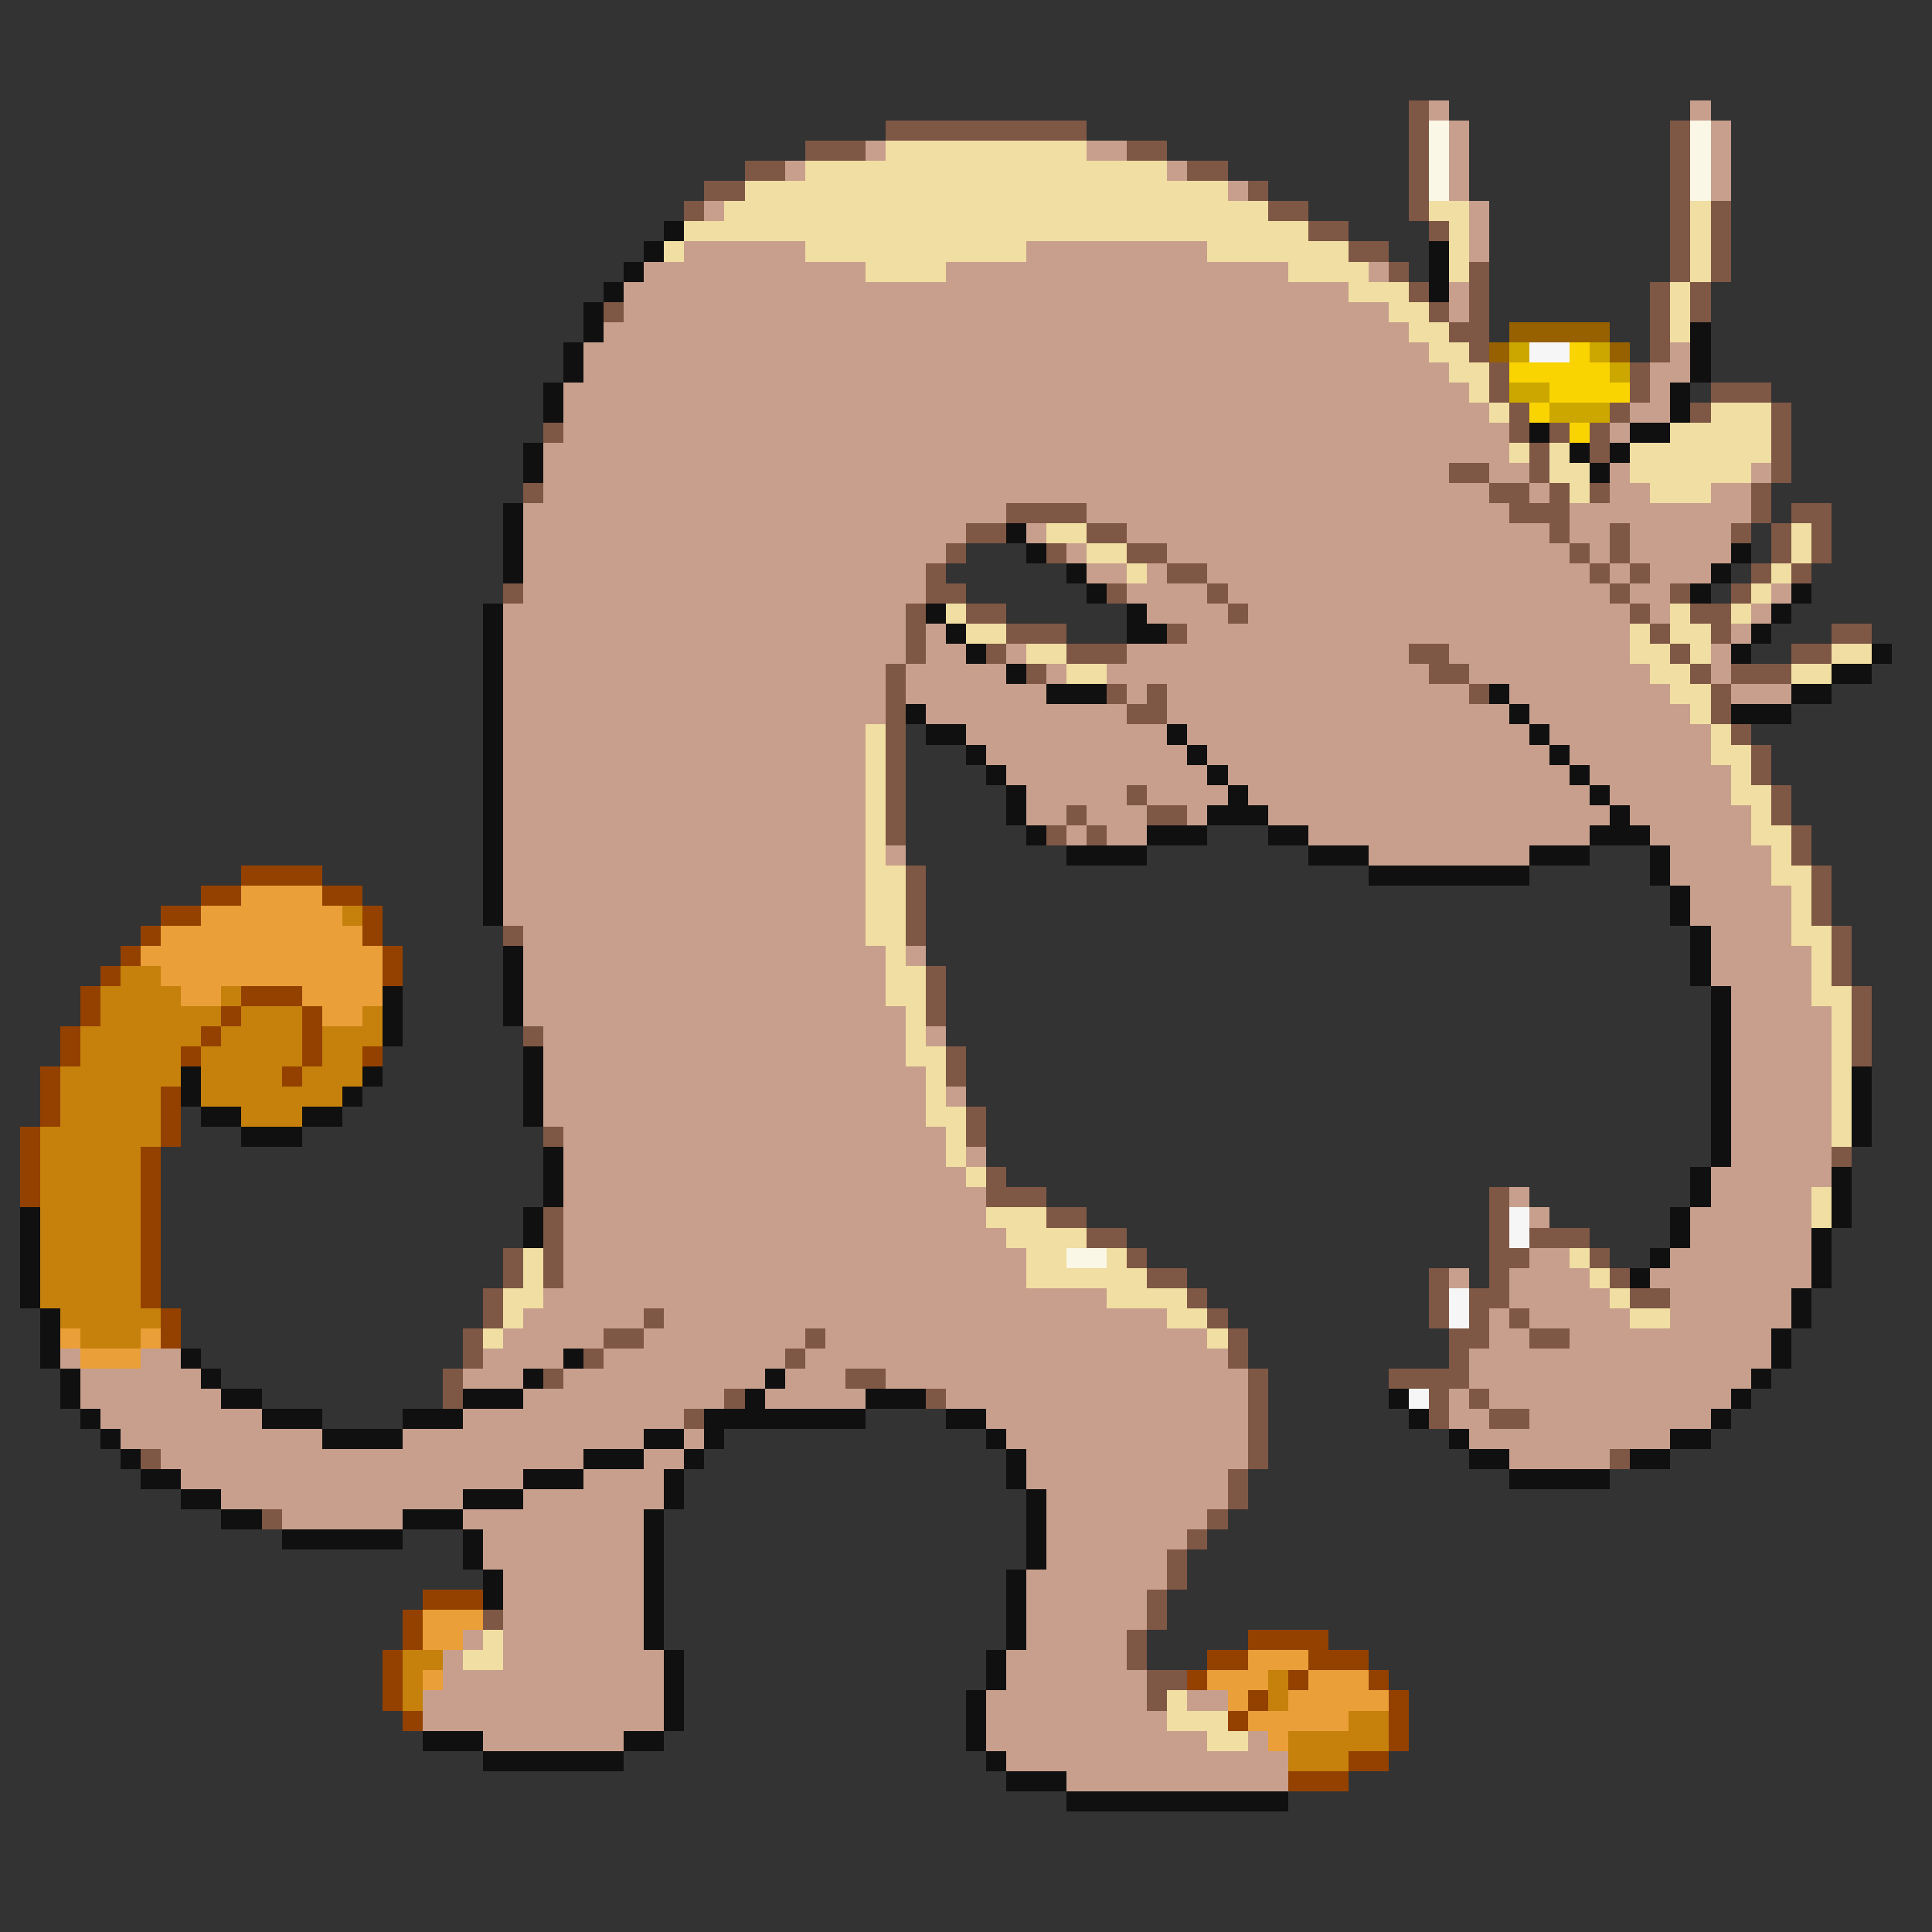 <svg xmlns="http://www.w3.org/2000/svg" viewBox="0 -0.5 96 96" shape-rendering="crispEdges">
<rect x="0" y="-0.5" width="96" height="96" fill="#333333" stroke="none"/>
<path stroke="#7f5745" d="M70 5h1M44 6h10M70 6h1M83 6h1M40 7h3M56 7h2M70 7h1M83 7h1M37 8h2M59 8h2M70 8h1M83 8h1M35 9h2M62 9h1M70 9h1M83 9h1M34 10h1M63 10h2M70 10h1M83 10h1M85 10h1M65 11h2M71 11h1M83 11h1M85 11h1M67 12h2M83 12h1M85 12h1M69 13h1M73 13h1M83 13h1M85 13h1M70 14h1M73 14h1M82 14h1M84 14h1M30 15h1M71 15h1M73 15h1M82 15h1M84 15h1M72 16h2M82 16h1M73 17h1M82 17h1M74 18h1M81 18h1M74 19h1M81 19h1M85 19h3M75 20h1M80 20h1M84 20h1M88 20h1M27 21h1M75 21h1M77 21h1M79 21h1M88 21h1M76 22h1M79 22h1M88 22h1M72 23h2M76 23h1M88 23h1M26 24h1M74 24h2M77 24h1M79 24h1M87 24h1M50 25h4M75 25h3M87 25h1M89 25h2M48 26h2M54 26h2M77 26h1M80 26h1M86 26h1M88 26h1M90 26h1M47 27h1M52 27h1M56 27h2M78 27h1M80 27h1M88 27h1M90 27h1M46 28h1M58 28h2M79 28h1M81 28h1M87 28h1M89 28h1M25 29h1M46 29h2M55 29h1M60 29h1M80 29h1M83 29h1M86 29h1M45 30h1M48 30h2M61 30h1M81 30h1M84 30h2M45 31h1M50 31h3M58 31h1M82 31h1M85 31h1M91 31h2M45 32h1M49 32h1M53 32h3M70 32h2M83 32h1M89 32h2M44 33h1M51 33h1M71 33h2M84 33h1M86 33h3M44 34h1M55 34h1M57 34h1M73 34h1M85 34h1M44 35h1M56 35h2M85 35h1M44 36h1M86 36h1M44 37h1M87 37h1M44 38h1M87 38h1M44 39h1M56 39h1M88 39h1M44 40h1M53 40h1M57 40h2M88 40h1M44 41h1M52 41h1M54 41h1M89 41h1M89 42h1M45 43h1M90 43h1M45 44h1M90 44h1M45 45h1M90 45h1M25 46h1M45 46h1M91 46h1M91 47h1M46 48h1M91 48h1M46 49h1M92 49h1M46 50h1M92 50h1M26 51h1M92 51h1M47 52h1M92 52h1M47 53h1M48 55h1M27 56h1M48 56h1M91 57h1M49 58h1M49 59h3M74 59h1M27 60h1M52 60h2M74 60h1M27 61h1M54 61h2M74 61h1M76 61h3M25 62h1M27 62h1M56 62h1M74 62h2M79 62h1M25 63h1M27 63h1M57 63h2M71 63h1M74 63h1M80 63h1M24 64h1M59 64h1M71 64h1M73 64h2M81 64h2M24 65h1M32 65h1M60 65h1M71 65h1M73 65h1M75 65h1M23 66h1M30 66h2M40 66h1M61 66h1M72 66h2M76 66h2M23 67h1M29 67h1M39 67h1M61 67h1M72 67h1M22 68h1M27 68h1M42 68h2M62 68h1M69 68h4M22 69h1M36 69h1M46 69h1M62 69h1M71 69h1M73 69h1M34 70h1M62 70h1M71 70h1M74 70h2M62 71h1M7 72h1M62 72h1M80 72h1M61 73h1M61 74h1M13 75h1M60 75h1M59 76h1M58 77h1M58 78h1M57 79h1M24 80h1M57 80h1M56 81h1M56 82h1M57 83h2M57 84h1" />
<path stroke="#c89f8c" d="M71 5h1M84 5h1M72 6h1M85 6h1M43 7h1M54 7h2M72 7h1M85 7h1M39 8h1M58 8h1M72 8h1M85 8h1M61 9h1M72 9h1M85 9h1M35 10h1M73 10h1M73 11h1M34 12h6M51 12h9M73 12h1M32 13h11M47 13h17M68 13h1M31 14h36M72 14h1M31 15h38M72 15h1M30 16h40M29 17h42M83 17h1M29 18h43M82 18h2M28 19h45M82 19h1M28 20h46M81 20h2M28 21h47M80 21h1M27 22h48M27 23h45M74 23h2M80 23h1M87 23h1M27 24h47M76 24h1M80 24h2M85 24h2M26 25h24M54 25h21M78 25h9M26 26h22M51 26h1M56 26h21M78 26h2M81 26h5M26 27h21M53 27h1M58 27h20M79 27h1M81 27h5M26 28h20M54 28h2M57 28h1M60 28h19M80 28h1M82 28h3M26 29h20M56 29h4M61 29h19M81 29h2M88 29h1M25 30h20M57 30h4M62 30h19M82 30h1M87 30h1M25 31h20M46 31h1M59 31h22M86 31h1M25 32h20M46 32h2M50 32h1M56 32h14M72 32h9M85 32h1M25 33h19M45 33h5M52 33h1M55 33h16M73 33h9M85 33h1M25 34h19M45 34h7M56 34h1M58 34h15M75 34h8M86 34h3M25 35h19M46 35h10M58 35h17M76 35h8M25 36h18M48 36h10M59 36h17M77 36h8M25 37h18M49 37h10M60 37h17M78 37h7M25 38h18M50 38h10M61 38h17M79 38h7M25 39h18M51 39h5M57 39h4M62 39h17M80 39h6M25 40h18M51 40h2M54 40h3M59 40h1M63 40h17M81 40h6M25 41h18M53 41h1M55 41h2M65 41h14M82 41h5M25 42h18M44 42h1M68 42h8M83 42h5M25 43h18M83 43h5M25 44h18M84 44h5M25 45h18M84 45h5M26 46h17M85 46h4M26 47h18M45 47h1M85 47h5M26 48h18M85 48h5M26 49h18M86 49h4M26 50h19M86 50h5M27 51h18M46 51h1M86 51h5M27 52h18M86 52h5M27 53h19M86 53h5M27 54h19M47 54h1M86 54h5M27 55h19M86 55h5M28 56h19M86 56h5M28 57h19M48 57h1M86 57h5M28 58h20M85 58h6M28 59h21M75 59h1M85 59h5M28 60h21M76 60h1M84 60h6M28 61h22M84 61h6M28 62h23M76 62h2M83 62h7M28 63h23M72 63h1M75 63h4M82 63h8M27 64h28M75 64h5M83 64h6M26 65h6M33 65h25M74 65h1M76 65h5M83 65h6M25 66h5M32 66h8M41 66h19M74 66h2M78 66h10M3 67h1M7 67h2M24 67h4M30 67h9M40 67h21M73 67h15M4 68h6M23 68h3M28 68h10M39 68h3M44 68h18M73 68h14M4 69h7M26 69h10M38 69h5M47 69h15M72 69h1M74 69h12M5 70h8M23 70h11M49 70h13M72 70h2M76 70h9M6 71h10M20 71h12M34 71h1M50 71h12M73 71h10M8 72h21M32 72h2M51 72h11M75 72h5M9 73h17M29 73h4M51 73h10M11 74h12M26 74h7M52 74h9M14 75h6M23 75h9M52 75h8M24 76h8M52 76h7M24 77h8M52 77h6M25 78h7M51 78h7M25 79h7M51 79h6M25 80h7M51 80h6M23 81h1M25 81h7M51 81h5M22 82h1M25 82h8M50 82h6M22 83h11M50 83h7M21 84h12M49 84h8M59 84h2M21 85h12M49 85h9M24 86h7M49 86h11M62 86h1M50 87h14M53 88h11" />
<path stroke="#fbf7e6" d="M71 6h1M84 6h1M71 7h1M84 7h1M71 8h1M84 8h1M71 9h1M84 9h1M53 62h2" />
<path stroke="#f0dea2" d="M44 7h10M40 8h18M37 9h24M36 10h27M71 10h2M84 10h1M34 11h31M72 11h1M84 11h1M33 12h1M40 12h11M60 12h7M72 12h1M84 12h1M43 13h4M64 13h4M72 13h1M84 13h1M67 14h3M83 14h1M69 15h2M83 15h1M70 16h2M83 16h1M71 17h2M72 18h2M73 19h1M74 20h1M85 20h3M83 21h5M75 22h1M77 22h1M81 22h7M77 23h2M81 23h6M78 24h1M82 24h3M52 26h2M89 26h1M54 27h2M89 27h1M56 28h1M88 28h1M87 29h1M47 30h1M83 30h1M86 30h1M48 31h2M81 31h1M83 31h2M51 32h2M81 32h2M84 32h1M91 32h2M53 33h2M82 33h2M89 33h2M83 34h2M84 35h1M43 36h1M85 36h1M43 37h1M85 37h2M43 38h1M86 38h1M43 39h1M86 39h2M43 40h1M87 40h1M43 41h1M87 41h2M43 42h1M88 42h1M43 43h2M88 43h2M43 44h2M89 44h1M43 45h2M89 45h1M43 46h2M89 46h2M44 47h1M90 47h1M44 48h2M90 48h1M44 49h2M90 49h2M45 50h1M91 50h1M45 51h1M91 51h1M45 52h2M91 52h1M46 53h1M91 53h1M46 54h1M91 54h1M46 55h2M91 55h1M47 56h1M91 56h1M47 57h1M48 58h1M90 59h1M49 60h3M90 60h1M50 61h4M26 62h1M51 62h2M55 62h1M78 62h1M26 63h1M51 63h6M79 63h1M25 64h2M55 64h4M80 64h1M25 65h1M58 65h2M81 65h2M24 66h1M60 66h1M24 81h1M23 82h2M58 84h1M58 85h3M60 86h2" />
<path stroke="#101010" d="M33 11h1M32 12h1M71 12h1M31 13h1M71 13h1M30 14h1M71 14h1M29 15h1M29 16h1M84 16h1M28 17h1M84 17h1M28 18h1M84 18h1M27 19h1M83 19h1M27 20h1M83 20h1M76 21h1M81 21h2M26 22h1M78 22h1M80 22h1M26 23h1M79 23h1M25 25h1M25 26h1M50 26h1M25 27h1M51 27h1M86 27h1M25 28h1M53 28h1M85 28h1M54 29h1M84 29h1M89 29h1M24 30h1M46 30h1M56 30h1M88 30h1M24 31h1M47 31h1M56 31h2M87 31h1M24 32h1M48 32h1M86 32h1M93 32h1M24 33h1M50 33h1M91 33h2M24 34h1M52 34h3M74 34h1M89 34h2M24 35h1M45 35h1M75 35h1M86 35h3M24 36h1M46 36h2M58 36h1M76 36h1M24 37h1M48 37h1M59 37h1M77 37h1M24 38h1M49 38h1M60 38h1M78 38h1M24 39h1M50 39h1M61 39h1M79 39h1M24 40h1M50 40h1M60 40h3M80 40h1M24 41h1M51 41h1M57 41h3M63 41h2M79 41h3M24 42h1M53 42h4M65 42h3M76 42h3M82 42h1M24 43h1M68 43h8M82 43h1M24 44h1M83 44h1M24 45h1M83 45h1M84 46h1M25 47h1M84 47h1M25 48h1M84 48h1M19 49h1M25 49h1M85 49h1M19 50h1M25 50h1M85 50h1M19 51h1M85 51h1M26 52h1M85 52h1M9 53h1M18 53h1M26 53h1M85 53h1M92 53h1M9 54h1M17 54h1M26 54h1M85 54h1M92 54h1M10 55h2M15 55h2M26 55h1M85 55h1M92 55h1M12 56h3M85 56h1M92 56h1M27 57h1M85 57h1M27 58h1M84 58h1M91 58h1M27 59h1M84 59h1M91 59h1M1 60h1M26 60h1M83 60h1M91 60h1M1 61h1M26 61h1M83 61h1M90 61h1M1 62h1M82 62h1M90 62h1M1 63h1M81 63h1M90 63h1M1 64h1M89 64h1M2 65h1M89 65h1M2 66h1M88 66h1M2 67h1M9 67h1M28 67h1M88 67h1M3 68h1M10 68h1M26 68h1M38 68h1M87 68h1M3 69h1M11 69h2M23 69h3M37 69h1M43 69h3M69 69h1M86 69h1M4 70h1M13 70h3M20 70h3M35 70h8M47 70h2M70 70h1M85 70h1M5 71h1M16 71h4M32 71h2M35 71h1M49 71h1M72 71h1M83 71h2M6 72h1M29 72h3M34 72h1M50 72h1M73 72h2M81 72h2M7 73h2M26 73h3M33 73h1M50 73h1M75 73h5M9 74h2M23 74h3M33 74h1M51 74h1M11 75h2M20 75h3M32 75h1M51 75h1M14 76h6M23 76h1M32 76h1M51 76h1M23 77h1M32 77h1M51 77h1M24 78h1M32 78h1M50 78h1M24 79h1M32 79h1M50 79h1M32 80h1M50 80h1M32 81h1M50 81h1M33 82h1M49 82h1M33 83h1M49 83h1M33 84h1M48 84h1M33 85h1M48 85h1M21 86h3M31 86h2M48 86h1M24 87h7M49 87h1M50 88h3M53 89h11" />
<path stroke="#986100" d="M75 16h5M74 17h1M80 17h1" />
<path stroke="#cca700" d="M75 17h1M79 17h1M80 18h1M75 19h2M77 20h3" />
<path stroke="#f6f6f6" d="M76 17h2M75 60h1M75 61h1M72 64h1M72 65h1M70 69h1" />
<path stroke="#f9d400" d="M78 17h1M75 18h5M77 19h4M76 20h1M78 21h1" />
<path stroke="#944100" d="M12 43h4M10 44h2M16 44h2M8 45h2M18 45h1M7 46h1M18 46h1M6 47h1M19 47h1M5 48h1M19 48h1M4 49h1M12 49h3M4 50h1M11 50h1M15 50h1M3 51h1M10 51h1M15 51h1M3 52h1M9 52h1M15 52h1M18 52h1M2 53h1M14 53h1M2 54h1M8 54h1M2 55h1M8 55h1M1 56h1M8 56h1M1 57h1M7 57h1M1 58h1M7 58h1M1 59h1M7 59h1M7 60h1M7 61h1M7 62h1M7 63h1M7 64h1M8 65h1M8 66h1M21 79h3M20 80h1M20 81h1M62 81h4M19 82h1M60 82h2M65 82h3M19 83h1M59 83h1M64 83h1M68 83h1M19 84h1M62 84h1M69 84h1M20 85h1M61 85h1M69 85h1M69 86h1M67 87h2M64 88h3" />
<path stroke="#ea9f38" d="M12 44h4M10 45h7M8 46h10M7 47h12M8 48h11M9 49h2M15 49h4M16 50h2M3 66h1M7 66h1M4 67h3M21 80h3M21 81h2M62 82h3M21 83h1M60 83h3M65 83h3M61 84h1M64 84h5M62 85h5M63 86h1" />
<path stroke="#c5810b" d="M17 45h1M6 48h2M5 49h4M11 49h1M5 50h6M12 50h3M18 50h1M4 51h6M11 51h4M16 51h3M4 52h5M10 52h5M16 52h2M3 53h6M10 53h4M15 53h3M3 54h5M10 54h7M3 55h5M12 55h3M2 56h6M2 57h5M2 58h5M2 59h5M2 60h5M2 61h5M2 62h5M2 63h5M2 64h5M3 65h5M4 66h3M20 82h2M20 83h1M63 83h1M20 84h1M63 84h1M67 85h2M64 86h5M64 87h3" />
</svg>